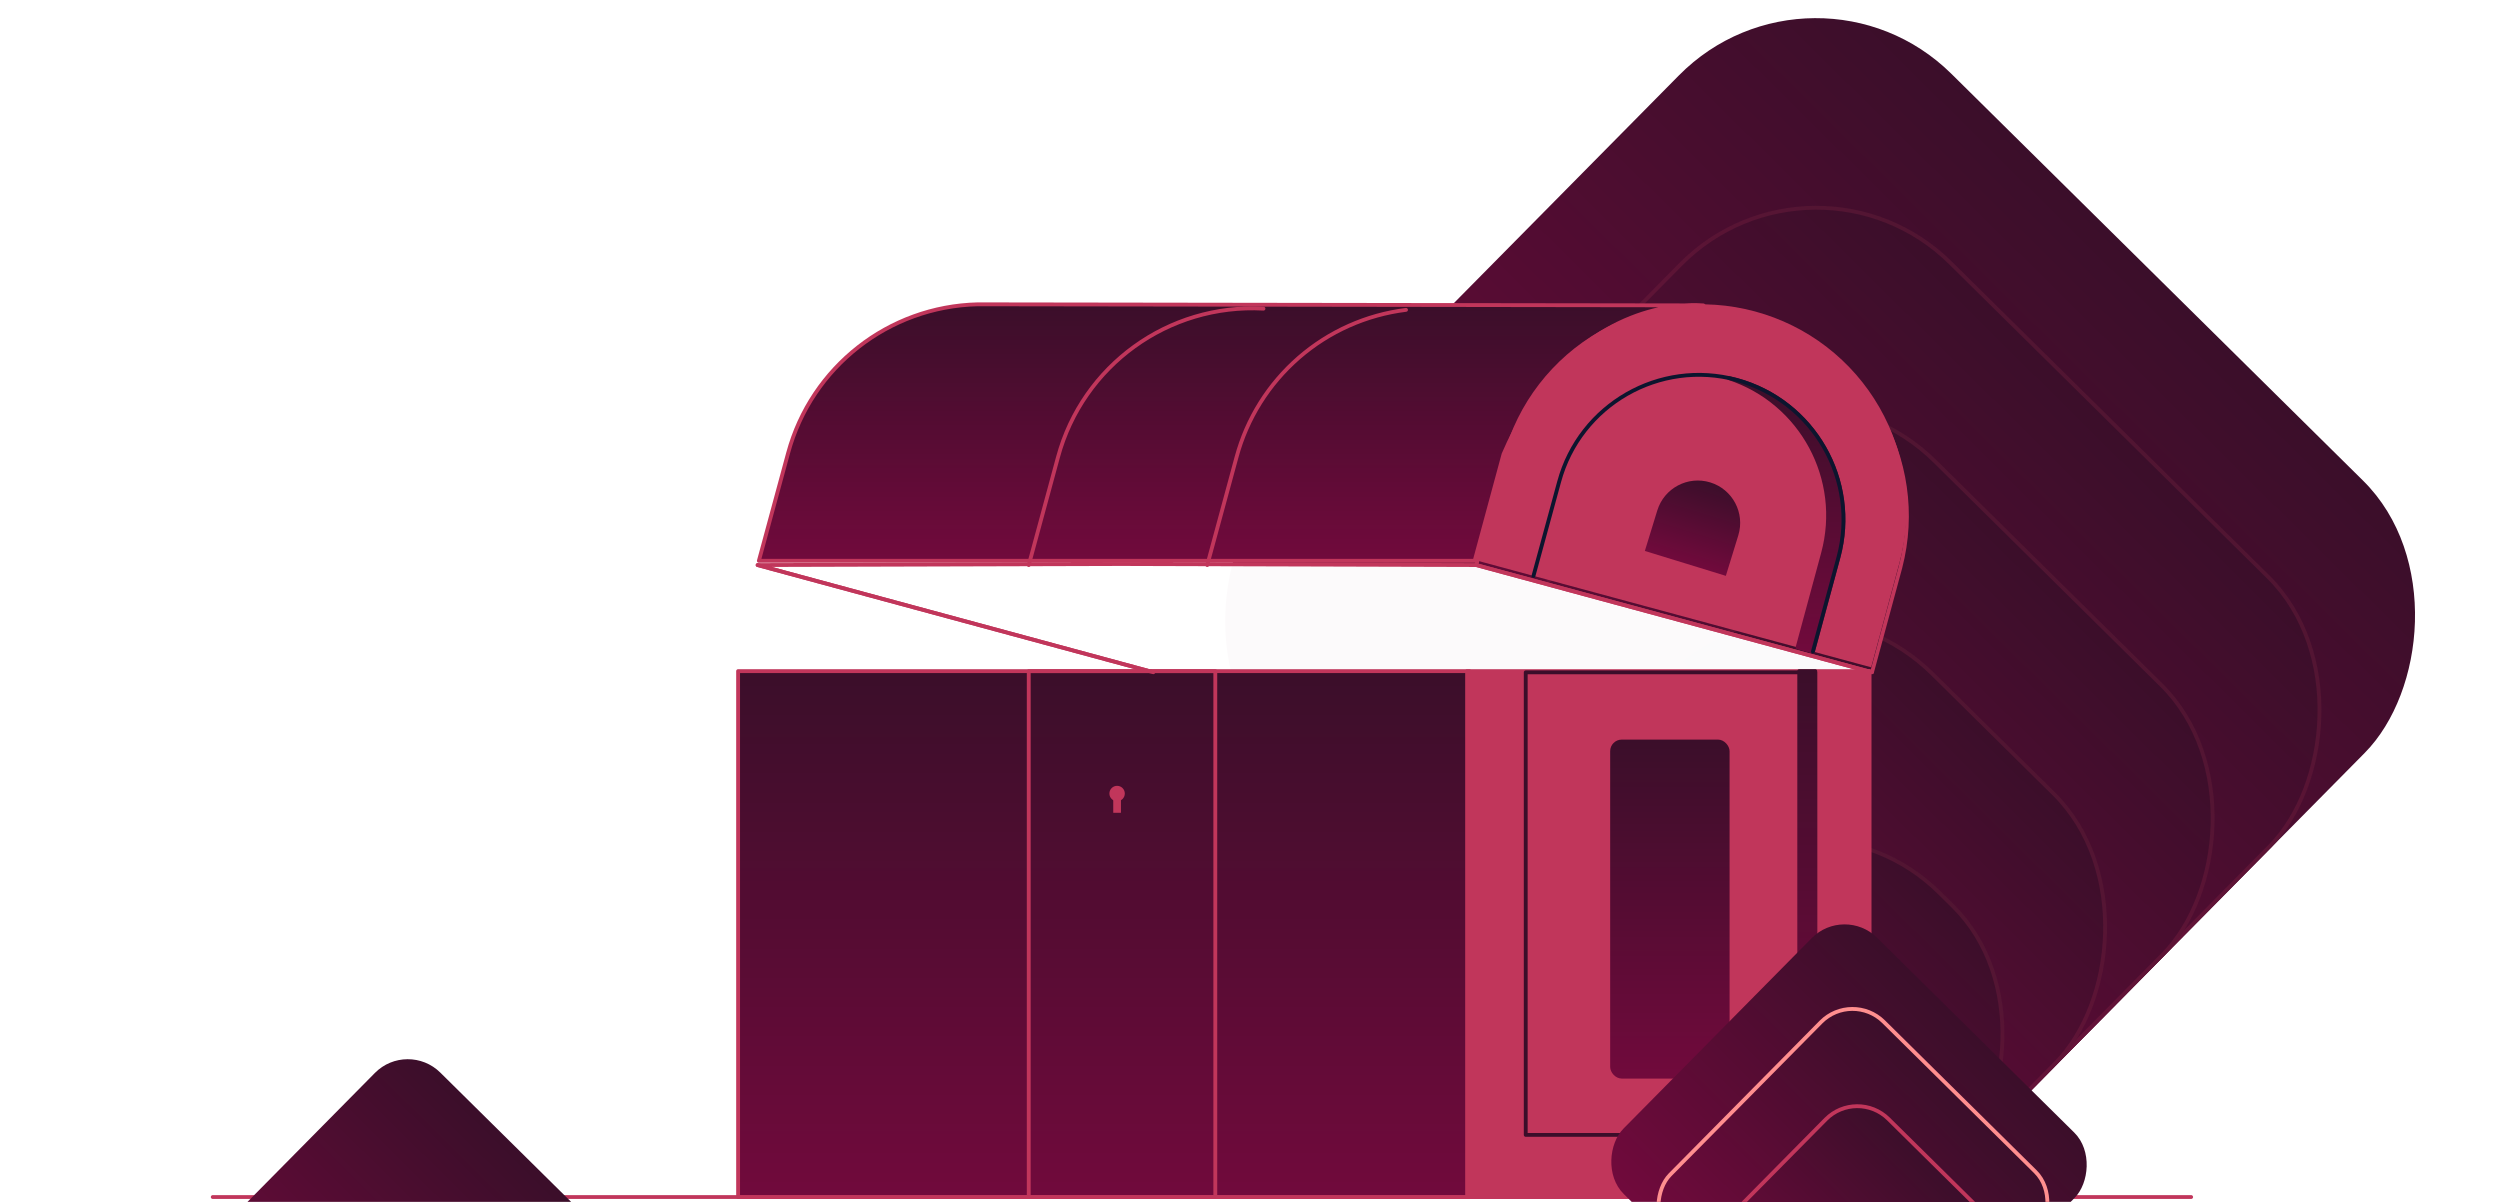 <svg width="649" height="312" viewBox="0 0 649 312" fill="none" xmlns="http://www.w3.org/2000/svg">
<g clip-path="url(#clip0_783_804)">
<rect x="471" y="-16" width="250.262" height="248.971" rx="50" transform="rotate(44.661 471 -16)" fill="url(#paint0_linear_783_804)"/>
<rect x="471.098" y="32.721" width="215.947" height="214.385" rx="50" transform="rotate(44.661 471.098 32.721)" fill="url(#paint1_linear_783_804)"/>
<rect x="471.102" y="33.428" width="214.947" height="213.385" rx="49.5" transform="rotate(44.661 471.102 33.428)" stroke="#C1365B" stroke-opacity="0.17"/>
<rect x="467.113" y="84.265" width="182.55" height="174.923" rx="50" transform="rotate(44.661 467.113 84.265)" fill="url(#paint2_linear_783_804)"/>
<rect x="467.117" y="84.972" width="181.55" height="173.923" rx="49.5" transform="rotate(44.661 467.117 84.972)" stroke="#C1365B" stroke-opacity="0.17"/>
<rect x="466.455" y="139.442" width="144.234" height="135.213" rx="50" transform="rotate(44.661 466.455 139.442)" fill="url(#paint3_linear_783_804)"/>
<rect x="466.459" y="140.149" width="143.234" height="134.213" rx="49.5" transform="rotate(44.661 466.459 140.149)" stroke="#C1365B" stroke-opacity="0.17"/>
<rect x="469.596" y="197.59" width="101.127" height="96.062" rx="48.031" transform="rotate(44.661 469.596 197.59)" fill="url(#paint4_linear_783_804)"/>
<rect x="469.6" y="198.297" width="100.127" height="95.062" rx="47.531" transform="rotate(44.661 469.6 198.297)" stroke="#C1365B" stroke-opacity="0.17"/>
<g filter="url(#filter0_f_783_804)">
<path d="M304.35 146.38L196.68 146.69L299.4 174.51H485.97L383.25 146.69L278.19 146.38" fill="white" fill-opacity="0.98"/>
<path d="M304.35 146.38L196.68 146.69L299.4 174.51H485.97L383.25 146.69L278.19 146.38" stroke="#C1365B" stroke-linecap="round" stroke-linejoin="round"/>
</g>
<path fill-rule="evenodd" clip-rule="evenodd" d="M191.611 174.22H381.431V310.76H191.611V174.22Z" fill="url(#paint5_linear_783_804)" stroke="#C1365B" stroke-linecap="round" stroke-linejoin="round"/>
<path d="M476.921 282.54C479.776 282.538 482.615 283.5 485.341 284.35V174.22H380.861V310.75H422.261C422.261 307.045 422.991 303.375 424.41 299.952C425.828 296.529 427.907 293.419 430.527 290.799C433.148 288.179 436.259 286.102 439.683 284.684C443.107 283.267 446.776 282.539 450.481 282.54H476.921Z" fill="#C1365B" stroke="#C1365B" stroke-linecap="round" stroke-linejoin="round"/>
<path d="M450.48 282.54H471.24V174.54H396.08V294.62H427.34C429.937 290.89 433.398 287.843 437.427 285.739C441.456 283.636 445.935 282.538 450.48 282.54V282.54Z" fill="#C1365B"/>
<path d="M471.24 282.54V174.54H396.08V294.62H427.34" stroke="#3B0E2A" stroke-linecap="round" stroke-linejoin="round"/>
<path d="M467.08 174.22H471.24V282.54H467.08V174.22Z" fill="url(#paint6_linear_783_804)" stroke="url(#paint7_linear_783_804)" stroke-linecap="round" stroke-linejoin="round"/>
<path fill-rule="evenodd" clip-rule="evenodd" d="M267.061 174.22H315.491V310.76H267.061V174.22Z" stroke="#C1365B" stroke-linecap="round" stroke-linejoin="round"/>
<path d="M204.6 117.59L197 145.59H382.82L390.32 117.9C397.378 101.496 406.66 91.994 415.44 86.514C424.152 81.077 432.368 79.601 437.425 79.273L253.81 79C230.671 79.547 210.648 95.249 204.6 117.59Z" fill="url(#paint8_linear_783_804)"/>
<path d="M437.425 79.273L442.19 79.28C441.489 79.219 439.808 79.118 437.425 79.273ZM437.425 79.273C432.368 79.601 424.152 81.077 415.44 86.514C406.66 91.994 397.378 101.496 390.32 117.9L382.82 145.59H197L204.6 117.59C210.648 95.249 230.671 79.547 253.81 79L437.425 79.273Z" stroke="#C1365B" stroke-linecap="round" stroke-linejoin="round"/>
<path d="M299.4 174.51L196.68 146.69" stroke="#C1365B" stroke-linecap="round" stroke-linejoin="round"/>
<path d="M267.061 146.69L274.651 118.69C281.091 94.847 303.341 78.765 328.001 80.13M313.401 146.69L321.001 118.69C323.705 108.664 329.334 99.672 337.171 92.859C345.008 86.046 354.696 81.723 365.001 80.44" stroke="#C1365B" stroke-linecap="round" stroke-linejoin="round"/>
<path d="M455.61 80.853C448.865 79.025 441.827 78.543 434.896 79.436C427.965 80.329 421.278 82.578 415.217 86.056C409.156 89.534 403.839 94.172 399.57 99.705C395.302 105.238 392.165 111.557 390.34 118.303L383 145.413L485.75 173.233L493.1 146.123C494.926 139.375 495.405 132.334 494.509 125.402C493.613 118.47 491.36 111.782 487.878 105.72C484.396 99.659 479.755 94.343 474.218 90.076C468.681 85.809 462.358 82.675 455.61 80.853V80.853Z" fill="#C1365B"/>
<path d="M486.001 175H485.871L383.121 147.17C382.994 147.135 382.886 147.051 382.82 146.937C382.755 146.823 382.737 146.687 382.771 146.56L390.111 119.45C398.081 91.083 427.418 74.434 455.859 82.137C484.3 89.84 501.225 119.017 493.791 147.53L486.451 174.64C486.413 174.765 486.332 174.872 486.221 174.94C486.152 174.975 486.077 174.996 486.001 175ZM383.851 146.35L485.631 173.91L492.841 147.27C500.451 119.164 483.837 90.21 455.731 82.6C427.625 74.99 398.671 91.604 391.061 119.71L383.851 146.35Z" fill="#C1365B"/>
<path d="M450.801 98.623C450.121 98.443 449.451 98.283 448.801 98.143C467.741 104.405 478.481 124.38 473.261 143.633L466.651 168.063L470.651 169.143L477.251 144.723C482.672 124.689 470.832 104.053 450.801 98.623Z" fill="url(#paint9_linear_783_804)" stroke="url(#paint10_linear_783_804)" stroke-linecap="round" stroke-linejoin="round"/>
<path d="M398.09 149.503L404.75 125.073C410.18 105.042 430.816 93.202 450.85 98.623C470.861 104.075 482.675 124.705 477.25 144.723L470.63 169.143" stroke="#0C152E" stroke-linecap="round" stroke-linejoin="round"/>
<path fill-rule="evenodd" clip-rule="evenodd" d="M525.46 310.75C525.46 301.068 517.612 293.22 507.93 293.22H491.5C481.83 293.237 474 301.08 474 310.75H525.49H525.46Z" stroke="#C1365B" stroke-linecap="round" stroke-linejoin="round"/>
<path d="M498.561 292.973C493.441 287.205 485.699 283.53 477.035 283.53H450.869C431.43 283.561 423 296.227 423 310.57H473.171" stroke="#C1365B" stroke-linecap="round" stroke-linejoin="round"/>
<path d="M55.23 310.75H568.82Z" fill="#0C152E"/>
<path d="M55.23 310.75H568.82" stroke="#C1365B" stroke-linecap="round" stroke-linejoin="round"/>
<mask id="path-30-inside-1_783_804" fill="white">
<rect x="272" y="206.385" width="26" height="26" rx="3" transform="rotate(-45 272 206.385)"/>
</mask>
<rect x="272" y="206.385" width="26" height="26" rx="3" transform="rotate(-45 272 206.385)" stroke="#C1365B" stroke-width="10" mask="url(#path-30-inside-1_783_804)"/>
<circle cx="290" cy="206" r="2" fill="#C1365B"/>
<rect x="289" y="206" width="2" height="5" fill="#C1365B"/>
<rect x="418" y="192" width="31" height="88" rx="3" fill="url(#paint11_linear_783_804)"/>
<path d="M430.233 132.514C432.018 126.707 438.172 123.447 443.979 125.232V125.232C449.786 127.017 453.047 133.171 451.262 138.978L448.03 149.493L427.001 143.029L430.233 132.514Z" fill="url(#paint12_linear_783_804)"/>
<rect x="478.758" y="235" width="95.945" height="93.55" rx="12" transform="rotate(44.661 478.758 235)" fill="url(#paint13_linear_783_804)"/>
<rect x="105.758" y="270" width="95.945" height="93.55" rx="12" transform="rotate(44.661 105.758 270)" fill="url(#paint14_linear_783_804)"/>
<rect x="480.805" y="257.157" width="78.414" height="78.73" rx="11.5" transform="rotate(44.661 480.805 257.157)" fill="url(#paint15_linear_783_804)" stroke="#FF8F8F"/>
<rect x="482.059" y="282.403" width="59.776" height="61.655" rx="11.5" transform="rotate(44.661 482.059 282.403)" fill="url(#paint16_linear_783_804)" stroke="#C1365B"/>
</g>
<defs>
<filter id="filter0_f_783_804" x="186.18" y="135.88" width="310.291" height="49.13" filterUnits="userSpaceOnUse" color-interpolation-filters="sRGB">
<feFlood flood-opacity="0" result="BackgroundImageFix"/>
<feBlend mode="normal" in="SourceGraphic" in2="BackgroundImageFix" result="shape"/>
<feGaussianBlur stdDeviation="5" result="effect1_foregroundBlur_783_804"/>
</filter>
<linearGradient id="paint0_linear_783_804" x1="596.131" y1="-16" x2="596.131" y2="232.971" gradientUnits="userSpaceOnUse">
<stop stop-color="#3B0E2A"/>
<stop offset="1" stop-color="#710A3C"/>
</linearGradient>
<linearGradient id="paint1_linear_783_804" x1="579.071" y1="32.721" x2="579.071" y2="247.106" gradientUnits="userSpaceOnUse">
<stop stop-color="#3B0E2A"/>
<stop offset="1" stop-color="#710A3C"/>
</linearGradient>
<linearGradient id="paint2_linear_783_804" x1="558.388" y1="84.265" x2="558.388" y2="259.188" gradientUnits="userSpaceOnUse">
<stop stop-color="#3B0E2A"/>
<stop offset="1" stop-color="#710A3C"/>
</linearGradient>
<linearGradient id="paint3_linear_783_804" x1="538.572" y1="139.442" x2="538.572" y2="274.655" gradientUnits="userSpaceOnUse">
<stop stop-color="#3B0E2A"/>
<stop offset="1" stop-color="#710A3C"/>
</linearGradient>
<linearGradient id="paint4_linear_783_804" x1="520.159" y1="197.59" x2="520.159" y2="293.652" gradientUnits="userSpaceOnUse">
<stop stop-color="#3B0E2A"/>
<stop offset="1" stop-color="#710A3C"/>
</linearGradient>
<linearGradient id="paint5_linear_783_804" x1="286.521" y1="174.22" x2="286.521" y2="310.76" gradientUnits="userSpaceOnUse">
<stop stop-color="#3B0E2A"/>
<stop offset="1" stop-color="#710A3C"/>
</linearGradient>
<linearGradient id="paint6_linear_783_804" x1="469.16" y1="174.22" x2="469.16" y2="282.54" gradientUnits="userSpaceOnUse">
<stop stop-color="#3B0E2A"/>
<stop offset="1" stop-color="#710A3C"/>
</linearGradient>
<linearGradient id="paint7_linear_783_804" x1="469.16" y1="174.22" x2="469.16" y2="282.54" gradientUnits="userSpaceOnUse">
<stop stop-color="#3B0E2A"/>
<stop offset="1" stop-color="#710A3C"/>
</linearGradient>
<linearGradient id="paint8_linear_783_804" x1="319.595" y1="79" x2="319.595" y2="145.59" gradientUnits="userSpaceOnUse">
<stop stop-color="#3B0E2A"/>
<stop offset="1" stop-color="#710A3C"/>
</linearGradient>
<linearGradient id="paint9_linear_783_804" x1="463.683" y1="98.143" x2="463.683" y2="169.143" gradientUnits="userSpaceOnUse">
<stop stop-color="#3B0E2A"/>
<stop offset="1" stop-color="#710A3C"/>
</linearGradient>
<linearGradient id="paint10_linear_783_804" x1="463.683" y1="98.143" x2="463.683" y2="169.143" gradientUnits="userSpaceOnUse">
<stop stop-color="#3B0E2A"/>
<stop offset="1" stop-color="#710A3C"/>
</linearGradient>
<linearGradient id="paint11_linear_783_804" x1="433.5" y1="192" x2="433.5" y2="280" gradientUnits="userSpaceOnUse">
<stop stop-color="#3B0E2A"/>
<stop offset="1" stop-color="#710A3C"/>
</linearGradient>
<linearGradient id="paint12_linear_783_804" x1="443.979" y1="125.232" x2="437.515" y2="146.261" gradientUnits="userSpaceOnUse">
<stop stop-color="#3B0E2A"/>
<stop offset="1" stop-color="#710A3C"/>
</linearGradient>
<linearGradient id="paint13_linear_783_804" x1="526.73" y1="235" x2="526.73" y2="328.55" gradientUnits="userSpaceOnUse">
<stop stop-color="#3B0E2A"/>
<stop offset="1" stop-color="#710A3C"/>
</linearGradient>
<linearGradient id="paint14_linear_783_804" x1="153.73" y1="270" x2="153.73" y2="363.55" gradientUnits="userSpaceOnUse">
<stop stop-color="#3B0E2A"/>
<stop offset="1" stop-color="#710A3C"/>
</linearGradient>
<linearGradient id="paint15_linear_783_804" x1="520.508" y1="256.45" x2="520.508" y2="336.18" gradientUnits="userSpaceOnUse">
<stop stop-color="#3B0E2A"/>
<stop offset="1" stop-color="#710A3C"/>
</linearGradient>
<linearGradient id="paint16_linear_783_804" x1="512.443" y1="281.696" x2="512.443" y2="344.351" gradientUnits="userSpaceOnUse">
<stop stop-color="#3B0E2A"/>
<stop offset="1" stop-color="#710A3C"/>
</linearGradient>
<clipPath id="clip0_783_804">
<rect width="649" height="312" fill="white"/>
</clipPath>
</defs>
</svg>
